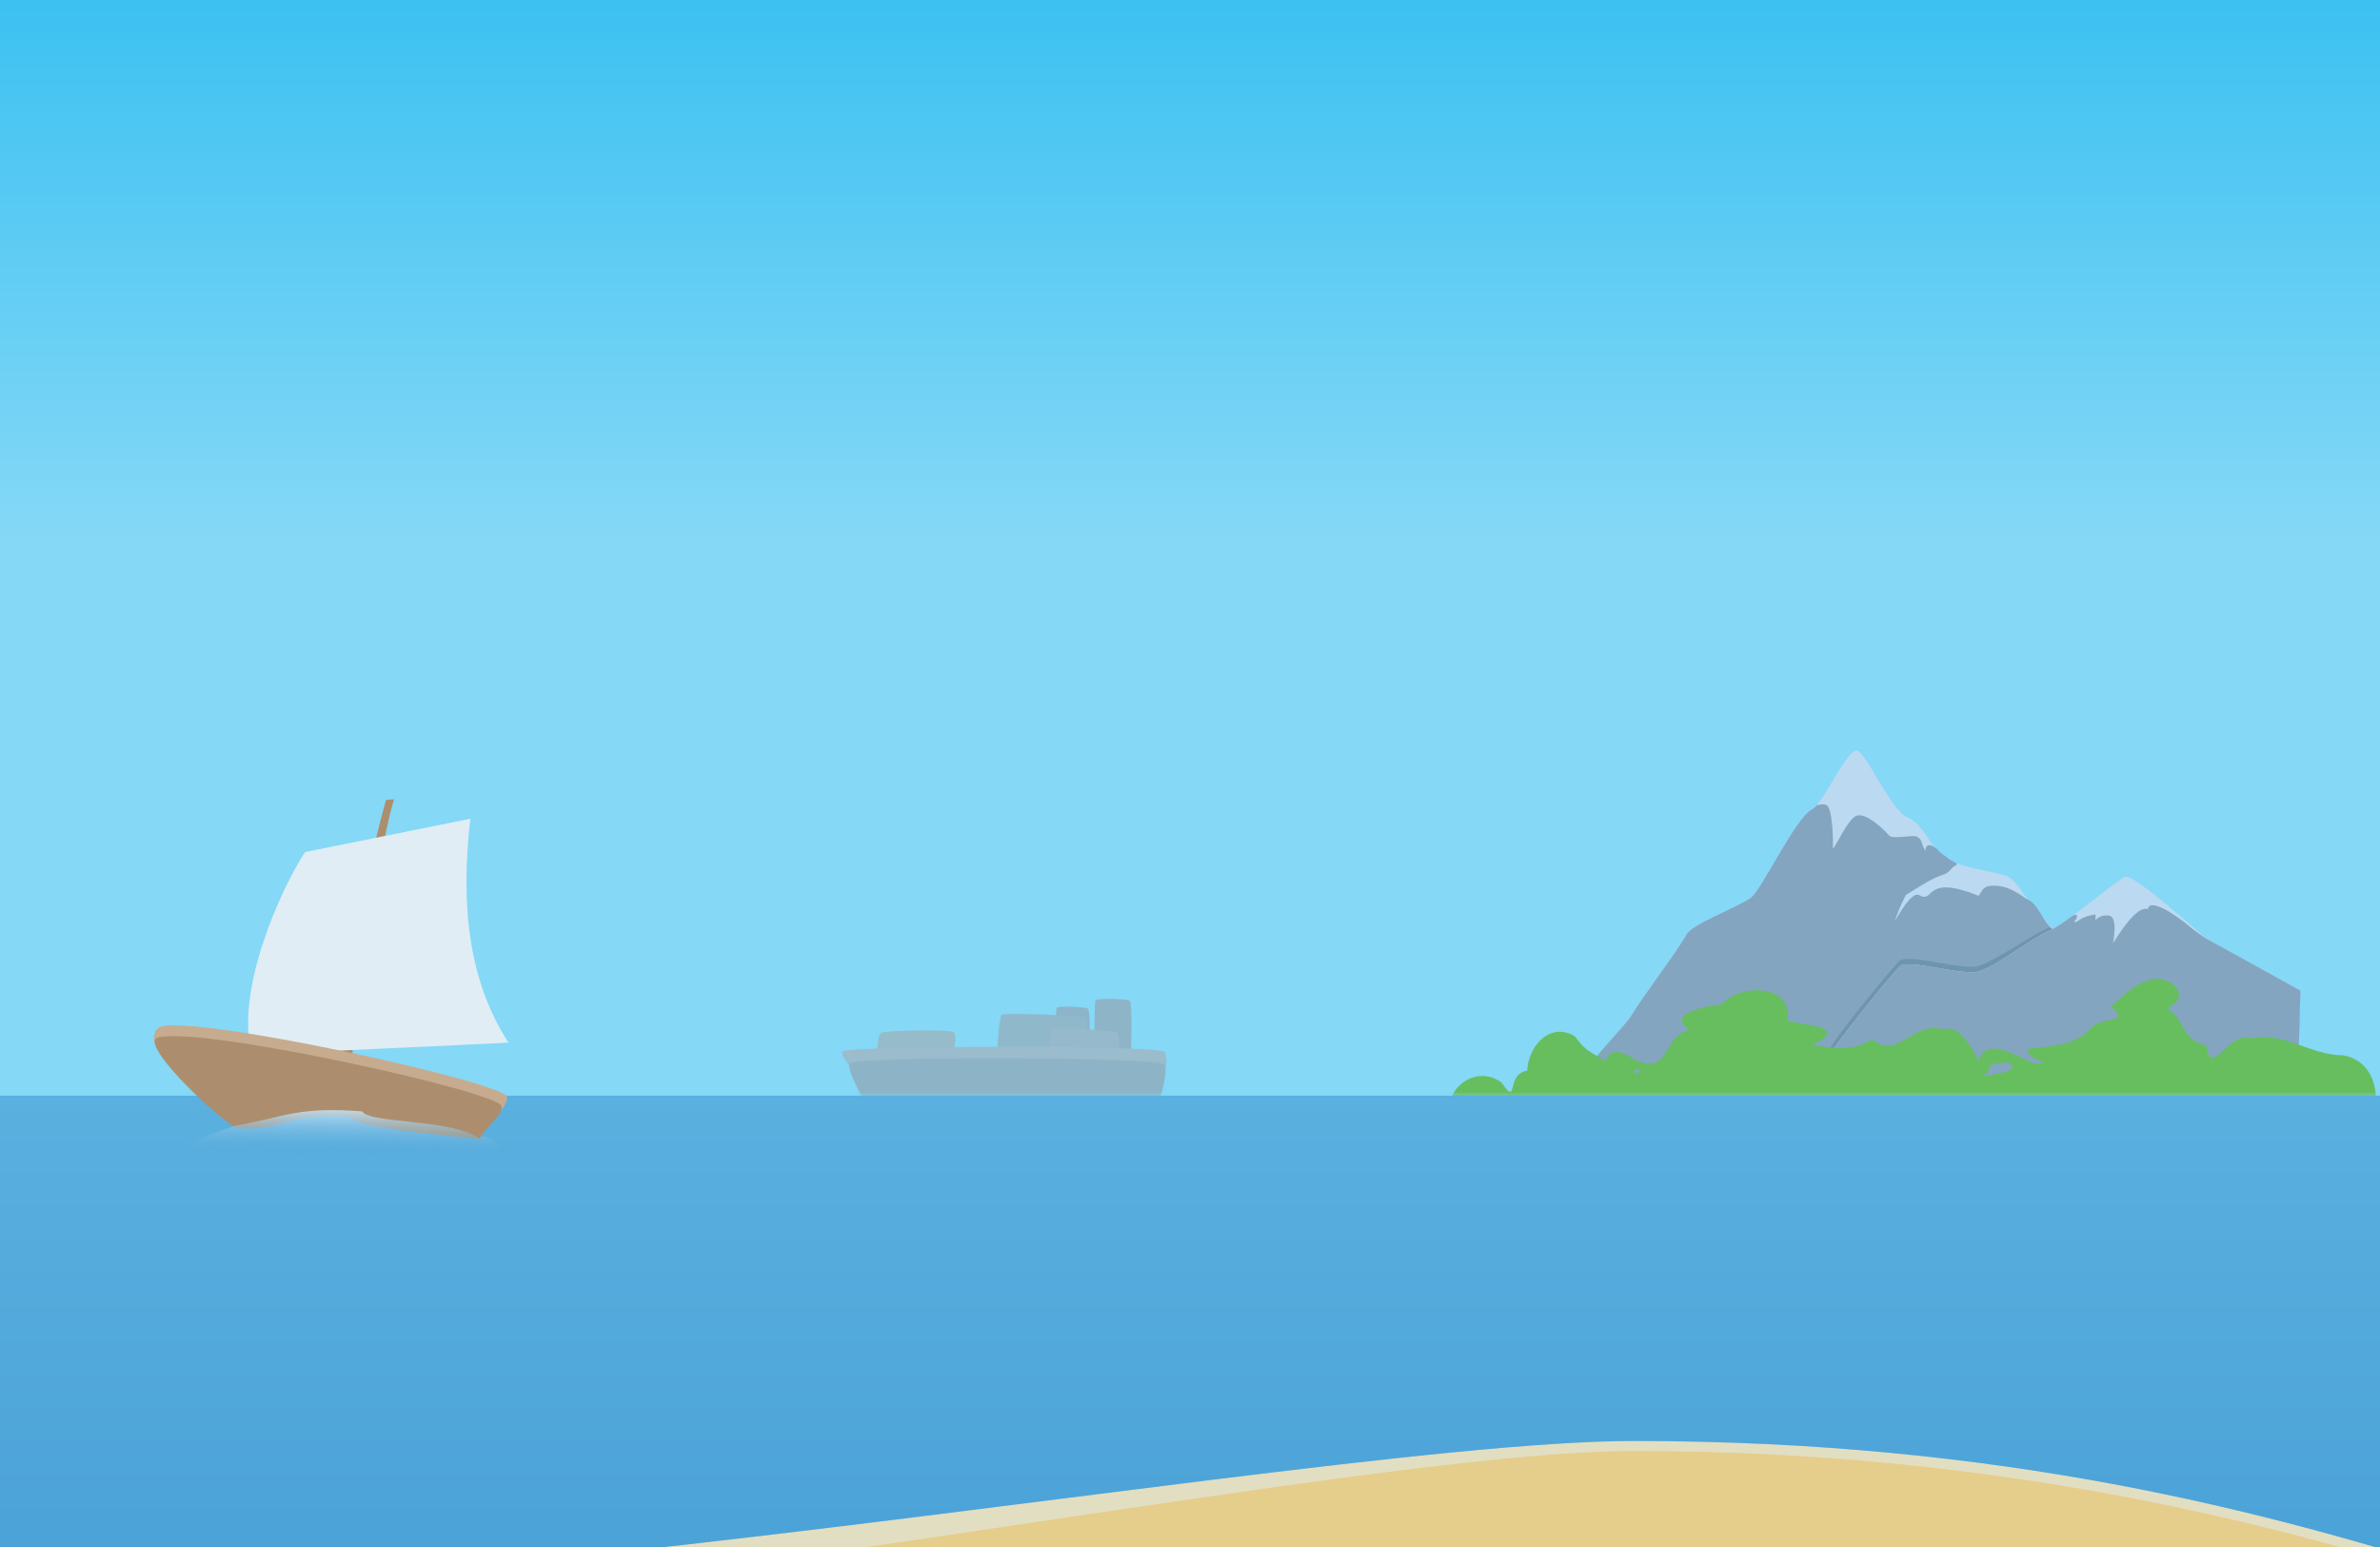 <?xml version="1.0" encoding="UTF-8" standalone="no"?>
<!-- Created with Inkscape (http://www.inkscape.org/) -->

<svg
   xmlns:dc="http://purl.org/dc/elements/1.1/"
   xmlns:cc="http://creativecommons.org/ns#"
   xmlns:rdf="http://www.w3.org/1999/02/22-rdf-syntax-ns#"
   xmlns:svg="http://www.w3.org/2000/svg"
   xmlns="http://www.w3.org/2000/svg"
   xmlns:xlink="http://www.w3.org/1999/xlink"
   xmlns:sodipodi="http://sodipodi.sourceforge.net/DTD/sodipodi-0.dtd"
   xmlns:inkscape="http://www.inkscape.org/namespaces/inkscape"
   width="1920"
   height="1248"
   id="svg2"
   version="1.1"
   inkscape:version="0.48.4 r9939"
   sodipodi:docname="background.svg"
   inkscape:export-filename="/home/timo/dessin/GCompriz/pics/GCompris-BallcatchB.png"
   inkscape:export-xdpi="90"
   inkscape:export-ydpi="90">
  <defs
     id="defs4">
    <linearGradient
       inkscape:collect="always"
       id="linearGradient4682">
      <stop
         style="stop-color:#daecf7;stop-opacity:1"
         offset="0"
         id="stop4684" />
      <stop
         style="stop-color:#4ba2d6;stop-opacity:0;"
         offset="1"
         id="stop4686" />
    </linearGradient>
    <linearGradient
       inkscape:collect="always"
       id="linearGradient4610">
      <stop
         style="stop-color:#3cc1f1;stop-opacity:1"
         offset="0"
         id="stop4612" />
      <stop
         style="stop-color:#85d8f6;stop-opacity:1"
         offset="1"
         id="stop4614" />
    </linearGradient>
    <linearGradient
       inkscape:collect="always"
       xlink:href="#linearGradient4610"
       id="linearGradient4616"
       x1="924.365"
       y1="0"
       x2="924.365"
       y2="433.515"
       gradientUnits="userSpaceOnUse" />
    <linearGradient
       id="linearGradient5805-6">
      <stop
         style="stop-color:#85d8f6;stop-opacity:1"
         offset="0"
         id="stop5807-1" />
      <stop
         style="stop-color:#4ba2d6;stop-opacity:1;"
         offset="1"
         id="stop5809-8" />
    </linearGradient>
    <filter
       y="-0.2"
       height="1.4"
       inkscape:label="Rough and dilate"
       inkscape:menu="Distort"
       inkscape:menu-tooltip="Create a turbulent contour around"
       color-interpolation-filters="sRGB"
       id="filter4643-7">
      <feMorphology
         radius="7"
         operator="dilate"
         result="result8"
         in="SourceGraphic"
         id="feMorphology4645-9" />
      <feComposite
         k4="0"
         k2="0"
         in2="result8"
         result="result10"
         in="SourceGraphic"
         operator="arithmetic"
         k1="0.5"
         k3="0.5"
         id="feComposite4647-2" />
      <feTurbulence
         result="result11"
         type="fractalNoise"
         numOctaves="3"
         baseFrequency="0.07"
         id="feTurbulence4649-0" />
      <feDisplacementMap
         yChannelSelector="A"
         result="result12"
         in2="result11"
         in="result10"
         xChannelSelector="R"
         scale="10"
         id="feDisplacementMap4651-2" />
      <feComposite
         k4="0"
         operator="arithmetic"
         result="result13"
         in="SourceGraphic"
         in2="result12"
         k1="0.25"
         k2="0.25"
         k3="0.75"
         id="feComposite4653-3" />
    </filter>
    <linearGradient
       inkscape:collect="always"
       xlink:href="#linearGradient4682"
       id="linearGradient4688"
       x1="282.807"
       y1="434.644"
       x2="282.26"
       y2="477.598"
       gradientUnits="userSpaceOnUse"
       gradientTransform="translate(-962.918,-355.988)" />
    <linearGradient
       inkscape:collect="always"
       xlink:href="#linearGradient5805-6"
       id="linearGradient3046"
       gradientUnits="userSpaceOnUse"
       gradientTransform="translate(2,-4.863341e-8)"
       x1="980.014"
       y1="413.97"
       x2="980.014"
       y2="755.023" />
  </defs>
  <sodipodi:namedview
     id="base"
     pagecolor="#ffffff"
     bordercolor="#666666"
     borderopacity="1.0"
     inkscape:pageopacity="0.0"
     inkscape:pageshadow="2"
     inkscape:zoom="0.32862334"
     inkscape:cx="1029.0525"
     inkscape:cy="328.18343"
     inkscape:document-units="px"
     inkscape:current-layer="layer11"
     showgrid="false"
     fit-margin-top="0"
     fit-margin-left="0"
     fit-margin-right="0"
     fit-margin-bottom="0"
     inkscape:window-width="1366"
     inkscape:window-height="748"
     inkscape:window-x="-2"
     inkscape:window-y="-3"
     inkscape:window-maximized="1"
     showguides="true"
     inkscape:guide-bbox="true">
    <inkscape:grid
       type="xygrid"
       id="grid3795"
       empspacing="5"
       visible="true"
       enabled="true"
       snapvisiblegridlinesonly="true" />
    <sodipodi:guide
       orientation="0,1"
       position="0,0"
       id="guide3797" />
    <sodipodi:guide
       orientation="1,0"
       position="0,0"
       id="guide3832" />
    <sodipodi:guide
       orientation="0,1"
       position="0,1248"
       id="guide3834" />
    <sodipodi:guide
       orientation="1,0"
       position="1920,1248"
       id="guide3836" />
  </sodipodi:namedview>
  <g
     inkscape:groupmode="layer"
     id="layer3"
     inkscape:label="BG"
     style="display:inline">
    <rect
       style="color:#000000;display:inline;overflow:visible;visibility:visible;opacity:1;fill:url(#linearGradient4616);fill-opacity:1;fill-rule:nonzero;stroke:none;stroke-width:0.5;marker:none;enable-background:accumulate"
       id="rect4608"
       width="1920"
       height="1248"
       x="0"
       y="0" />
    <rect
       style="color:#000000;fill:#e5cd8b;fill-opacity:1;fill-rule:nonzero;stroke:none;stroke-width:0.5;marker:none;visibility:visible;display:inline;overflow:visible;enable-background:accumulate"
       id="rect4620"
       width="1920"
       height="330.466"
       x="0"
       y="917.534" />
    <g
       id="g3048"
       transform="translate(-857.872,757.976)">
      <path
         sodipodi:nodetypes="csssssssssssscc"
         inkscape:connector-curvature="0"
         id="path4660"
         d="m 2085.43,181.284 c 39.881,-71.593 81.213,-107.902 88.475,-119.994 9.418,-15.683 37.979,-53.15 44.299,-65.16 4.546,-8.639 39.881,-21.398 51.968,-29.764 8.57,-5.932 36.384,-65.16 49.576,-71.455 8.978,-4.284 28.642,-50.935 36.998,-47.158 6.964,3.148 28.144,49.137 39.268,53.343 14.603,5.522 20.692,28.268 31.66,34.071 11.039,5.84 37.331,10.195 46.554,12.549 9.672,2.468 15.14,15.365 21.214,22.047 6.074,6.682 5.614,5.826 18.806,22.447 13.191,16.621 29.635,81.174 46.999,97.022 17.364,15.848 36.2,62.178 32.825,87.966 -3.375,25.788 -510.113,10.216 -510.113,10.216 z"
         style="fill:#bbd9f0;fill-opacity:1;stroke:none" />
      <path
         sodipodi:nodetypes="cccsssccssccsccscscsccccsscsc"
         inkscape:connector-curvature="0"
         id="path4660-3"
         d="m 2328.495,-109.126 c -1.498,-0.033 -3.259,0.313 -5.156,0.906 -1.315,1.523 -2.539,2.622 -3.594,3.125 -13.192,6.295 -40.992,65.537 -49.562,71.469 -12.087,8.366 -47.423,21.111 -51.969,29.75 -6.32,12.01 -34.894,49.474 -44.313,65.156 -7.262,12.092 -48.587,48.407 -88.469,120 l -1.469,6.125 c 0,0 506.719,15.569 510.094,-10.219 3.375,-25.788 -15.449,-72.121 -32.812,-87.969 -17.364,-15.848 -33.809,-80.379 -47,-97 -10.046,-8.974 -12.17,-21.653 -21.87,-25.205 -9.905,-7.013 -16.537,-10.321 -25.756,-10.497 -9.219,-0.176 -9.397,3.968 -12.494,8.153 -43.851,-17.609 -35.201,5.286 -47.128,-0.015 -7.056,-6.245 -21.152,22.701 -20.3,19.806 1.568,-5.329 4.439,-11.914 8.649,-20.426 9.093,-5.52 21.045,-13.716 30.914,-16.692 4.912,-1.481 5.812,-6.024 9.318,-7.014 2.785,-2.583 -1.972,-2.305 -6.832,-6.423 -2.421,-2.051 -5.828,-3.624 -8.157,-6.844 -5.173,-4.142 -8.842,-5.064 -9.469,1.264 -3.941,-5.873 -1.798,-8.706 -7.185,-11.527 -2.863,-1.328 -19.468,2.461 -22.159,-0.8 -2.69,-3.26 -18.159,-18.971 -26.25,-15.906 -8.091,3.065 -19.41,31.868 -19.062,25.094 0.347,-6.775 -0.375,-27.709 -4.063,-32.687 -0.807,-1.089 -2.187,-1.588 -3.906,-1.625 z"
         style="fill:#83a5c0;fill-opacity:1;stroke:none" />
      <path
         sodipodi:nodetypes="ccscsssssc"
         inkscape:connector-curvature="0"
         id="path4687-7"
         d="m 2713.575,41.261 c -3.374,-1.905 -68.596,-38.102 -75.406,-41.636 -3.221,-2.513 -85.818,1.465 -93.133,3.93 -6.062,2.043 -22.691,-6.436 -33.654,-13.245 -13.653,4.995 -43.968,27.116 -57.403,30.989 -13.442,3.875 -56.972,-10.5 -63.718,-4.114 -7.496,7.097 -53.809,64 -58.626,74.63 -4.816,10.63 -40.74,57.622 -30.77,64.415 9.97,6.792 394.212,25.042 402.311,21.591 8.099,-3.451 10.4,-136.56 10.4,-136.56 z"
         style="fill:#6e95ad;fill-opacity:1;stroke:none" />
      <path
         sodipodi:nodetypes="ccsssssssc"
         inkscape:connector-curvature="0"
         id="path4687"
         d="m 2713.575,41.261 c -3.374,-1.905 -68.596,-38.102 -75.406,-41.636 -3.221,-2.513 -58.55,-52.771 -65.866,-50.306 -6.062,2.043 -47.49,37.743 -60.926,43.293 -13.437,5.55 -43.596,29.232 -57.031,33.105 -13.442,3.875 -56.973,-10.5 -63.718,-4.114 -7.496,7.097 -53.809,64 -58.626,74.63 -4.816,10.63 -40.74,57.622 -30.77,64.415 9.97,6.792 393.844,20.625 401.943,17.174 8.099,-3.451 10.4,-136.56 10.4,-136.56 z"
         style="fill:#bbd9f0;fill-opacity:1;stroke:none" />
      <path
         sodipodi:nodetypes="ccsccscccssssssccccc"
         inkscape:connector-curvature="0"
         id="path4687-5"
         d="m 2590.618,-24.521 c -9.312,-3.459 -24.352,21.784 -28.116,27.457 0,0 4.325,-21.049 -3.159,-22.239 -7.484,-1.191 -11.031,3.812 -11.031,3.812 l 0.062,-4.688 c 0,0 -7.646,0.647 -12.344,3.969 -4.252,3.007 -6.719,3.125 -6.719,3.125 0,0 3.289,3.222 2.183,-2.322 1.471,0.102 4.184,-6.796 -1.406,-3.938 -7.666,5.621 -14.55,10.247 -18.719,11.969 -13.437,5.55 -43.596,29.221 -57.031,33.094 -13.442,3.875 -56.973,-10.511 -63.719,-4.125 -7.496,7.097 -53.809,63.995 -58.625,74.625 -4.816,10.63 -40.72,57.645 -30.75,64.438 9.97,6.792 393.839,20.608 401.938,17.156 8.099,-3.451 10.406,-136.563 10.406,-136.563 -3.374,-1.905 -68.596,-38.091 -75.406,-41.625 -0.947,-0.738 -9.968,-6.566 -17.372,-13 -19.337,-14.831 -29.498,-17.334 -30.192,-11.145 z"
         style="fill:#83a5c0;fill-opacity:1;stroke:none" />
      <path
         sodipodi:nodetypes="sccccccccccccccccccccccccscccccccccccc"
         inkscape:connector-curvature="0"
         id="path4329"
         d="m 2597.588,31.687 c -0.474,0.01 -0.961,0.048 -1.438,0.094 -15.342,2.09 -25.199,13.635 -35.5,22.344 18.777,15.033 -11.113,6.382 -18.25,19.906 -15.528,13.162 -30.195,10.734 -48.5,14.375 -2.927,8.962 25.122,10.816 4.781,11.562 -8.55,-3.032 -38.443,-23.374 -44.469,-2.812 0.92,5.474 -11.786,-30.423 -28.938,-24.75 -23.773,-7.156 -36.646,25.18 -57.25,8.062 -15.287,9.646 -29.492,7.479 -48.062,4.406 35.889,-16.603 -20.977,-16.397 -19.813,-20 3.382,-30.846 -40.746,-28.39 -53.281,-12.5 -11.952,0.931 -46.371,7.572 -25.688,20.5 -21.265,3.486 -15.847,35.01 -41.031,25.5 -4.499,-0.505 -20.825,-17.02 -27.219,-0.219 -10.587,-7.667 -14.618,-6.201 -24.75,-20.344 -21.699,-12.046 -37.737,10.323 -38.25,27.906 -17.942,2.789 -6.509,30.047 -20.844,9.531 -24.4,-17.424 -50.703,13.608 -36.938,23.594 -18.471,8.535 16.492,22.878 28.125,18.75 64.483,6.972 697.815,11.871 709.75,-4.625 9.066,-20.708 6.691,-54.414 -21.844,-59.594 -26.435,-0.033 -46.763,-18.922 -74.375,-13.688 -19.34,-5.948 -31.932,33.481 -36.031,5.688 -20.865,-4.544 -16.061,-19.729 -31.937,-30.406 19.391,-7.127 6.436,-23.601 -8.25,-23.281 z m -285.781,53.812 c 0.202,0.003 0.499,0.105 0.938,0.375 -0.74,1.501 -1.812,-0.387 -0.938,-0.375 z m -161.094,4.219 c -1.517,2.427 1.517,2.428 0,0 z m 402.844,5.469 c 2.028,0.017 -0.677,0.966 0,0 z m -75.125,3.938 c 13.002,8.61 -24.453,11.052 -20.469,10.469 12.095,-9.575 -3.88,-8.678 20.469,-10.469 z m -301.25,4.969 c 10.182,1.706 -4.624,7.861 0,0 z"
         style="color:#000000;fill:#67be5f;fill-opacity:1;fill-rule:nonzero;stroke:none;stroke-width:0.5;marker:none;visibility:visible;display:inline;overflow:visible;enable-background:accumulate" />
    </g>
  </g>
  <g
     inkscape:groupmode="layer"
     id="layer11"
     inkscape:label="boatB"
     style="display:inline">
    <g
       id="g3056"
       transform="translate(1050.456,812.432)">
      <path
         sodipodi:nodetypes="cssccc"
         inkscape:connector-curvature="0"
         id="path4644"
         d="m -167.634,45.694 c 0,0 29.271,1.086 29.271,0.352 0,-0.733 2.107,-49.945 -0.916,-51.299 -3.023,-1.353 -26.263,-2.221 -27.375,-0.092 -1.112,2.129 -0.979,51.038 -0.979,51.038 z"
         style="fill:#8db4c7;fill-opacity:1;stroke:none" />
      <path
         sodipodi:nodetypes="csscc"
         inkscape:connector-curvature="0"
         id="path4644-4"
         d="m -199.068,51.832 c 0,0 27.07,1.396 27.07,0.663 0,-0.733 2.107,-49.945 -0.916,-51.299 -3.023,-1.353 -24.062,-2.531 -25.174,-0.402 -1.112,2.129 -0.979,51.038 -0.979,51.038 z"
         style="fill:#8db4c8;fill-opacity:1;stroke:none" />
      <path
         inkscape:connector-curvature="0"
         id="path4642"
         d="m -246.111,40.072 c 1.285,-0.663 71.019,1.05 71.019,1.05 0,0 2.365,-31.151 0,-32.787 -2.365,-1.635 -64.51,-3.778 -67.134,-2.242 -2.624,1.537 -3.885,33.978 -3.885,33.978 z"
         style="fill:#90b8cb;fill-opacity:1;stroke:none" />
      <path
         sodipodi:nodetypes="ccccc"
         inkscape:connector-curvature="0"
         id="path4640"
         d="m -203.992,43.445 c 2.24,1.403 50.904,5.202 53.81,3.567 2.906,-1.635 3.65,-25.42 0.877,-26.59 -2.773,-1.17 -49.855,-4.963 -52.604,-2.094 -1.42,2.897 -5.028,26.3 -2.083,25.117 z"
         style="fill:#96b9cc;fill-opacity:1;stroke:none" />
      <path
         inkscape:connector-curvature="0"
         id="path4638"
         d="m -342.885,41.867 c 3.243,1.403 56.638,1.579 58.949,0.226 2.311,-1.353 6.313,-20.168 2.687,-22.058 -3.627,-1.889 -54.476,-1.438 -58.299,0.818 -3.822,2.256 -3.337,21.014 -3.337,21.014 z"
         style="fill:#96bcc9;fill-opacity:1;stroke:none" />
      <path
         sodipodi:nodetypes="csssc"
         inkscape:connector-curvature="0"
         id="path4618"
         d="m -118.535,72.845 c 3.431,-0.409 13.042,-29.541 7.394,-36.756 -4.356,-5.564 -250.201,-5.006 -259.175,-0.493 -2.509,1.262 1.614,7.444 5.506,11.935 5.087,5.868 246.275,25.314 246.275,25.314 z"
         style="fill:#9bbccd;fill-opacity:1;stroke:none" />
      <path
         sodipodi:nodetypes="csssc"
         inkscape:connector-curvature="0"
         id="path4618-4"
         d="m -124.511,95.544 c 3.431,-0.409 18.635,-42.301 12.987,-49.515 -4.356,-5.564 -242.456,-6.864 -253.356,-0.705 -4.971,2.809 20.835,51.01 28.558,51.827 7.723,0.818 211.811,-1.607 211.811,-1.607 z"
         style="fill:#8db4c6;fill-opacity:1;stroke:none" />
    </g>
  </g>
  <g
     inkscape:groupmode="layer"
     id="layer5"
     inkscape:label="sea"
     style="display:inline" />
  <g
     inkscape:groupmode="layer"
     id="layer4"
     inkscape:label="seaFX"
     style="display:inline">
    <g
       id="g3041"
       transform="matrix(1,0,0,1.101,-46.687,429.47)">
      <path
         sodipodi:nodetypes="cczzzc"
         inkscape:connector-curvature="0"
         id="rect4622-6"
         d="m -173.432,572.772 2236.075,0 c 110.822,18.624 164.764,255.903 -4.121,205.086 C 1889.637,727.042 1660.565,673.102 1364.605,673.102 c -295.959,0 -1382.605,228.698 -1558.038,85.407 -175.432,-143.291 20,-185.737 20,-185.737 z"
         style="opacity:0.5;color:#000000;fill:#e1f1fb;fill-opacity:1;fill-rule:nonzero;stroke:none;stroke-width:0.5;marker:none;visibility:visible;display:inline;overflow:visible;enable-background:accumulate" />
      <path
         sodipodi:nodetypes="cczzzc"
         inkscape:connector-curvature="0"
         id="rect4622"
         d="m -173.432,412.772 2236.075,0 c 110.822,18.007 148.885,402.114 -20,352.982 -168.885,-49.132 -382.078,-100 -678.038,-100 -295.959,0 -1382.605,198.54 -1558.038,60 -175.432,-138.54 20,-312.982 20,-312.982 z"
         style="color:#000000;fill:#4ba2d6;fill-opacity:1;fill-rule:nonzero;stroke:none;stroke-width:0.5;marker:none;visibility:visible;display:inline;overflow:visible;enable-background:accumulate" />
      <path
         sodipodi:nodetypes="cczzzc"
         inkscape:connector-curvature="0"
         id="rect4622-0"
         d="m -173.432,410.772 2236.075,0 c 110.822,18.007 148.885,404.114 -20,354.982 -168.885,-49.132 -382.078,-100 -678.038,-100 -295.959,0 -1382.605,198.54 -1558.038,60 -175.432,-138.54 20,-314.982 20,-314.982 z"
         style="opacity:0.514;color:#000000;fill:url(#linearGradient3046);fill-opacity:1;fill-rule:nonzero;stroke:none;stroke-width:0.5;marker:none;visibility:visible;display:inline;overflow:visible;filter:url(#filter4643-7);enable-background:accumulate" />
    </g>
  </g>
  <g
     inkscape:groupmode="layer"
     id="layer10"
     inkscape:label="boatA"
     style="display:inline;opacity:1">
    <g
       id="g3065"
       transform="translate(960,811.185)">
      <path
         sodipodi:nodetypes="ccccc"
         inkscape:connector-curvature="0"
         id="path4579"
         d="m -648.608,-165.865 6.485,-0.536 c -8.595,27.134 -29.041,140.161 -34.558,217.009 l -11.154,-2.143 c 7.624,-75.838 23.259,-156.671 39.226,-214.33 z"
         style="fill:#ac8e6e;fill-opacity:1;stroke:none" />
      <path
         sodipodi:nodetypes="ccccc"
         inkscape:connector-curvature="0"
         id="path4577"
         d="m -713.87,-123.822 133.312,-26.872 c -7.704,67.223 -2.424,129.377 30.767,180.634 l -206.814,9.756 c -14.457,-49.98 22.735,-133.187 42.735,-163.518 z"
         style="fill:#e0edf4;fill-opacity:1;stroke:none" />
      <path
         sodipodi:nodetypes="cssssc"
         inkscape:connector-curvature="0"
         id="path4575-5"
         d="m -573.031,107.443 c 4.121,-8.972 23.987,-26.568 22.015,-33.88 -3.218,-11.927 -252.736,-66.603 -279.87,-56.271 -4.91,1.87 -6.662,10.521 -2.998,15.141 2.332,2.941 111.715,42.033 159.557,44.03 47.843,1.997 101.297,30.98 101.297,30.98 z"
         style="fill:#c7ab8e;fill-opacity:1;stroke:none" />
      <path
         sodipodi:nodetypes="cssscc"
         inkscape:connector-curvature="0"
         id="path4575-9"
         d="m -573.031,107.443 c 4.121,-8.972 19.641,-19.006 17.668,-26.317 -3.218,-11.927 -244.573,-65.121 -277.371,-55.241 -16.696,5.029 56.03,72.644 64.614,73.065 39.453,1.933 37.875,-13.307 89.739,-9.346 6.171,10.471 105.351,17.84 105.351,17.84 z"
         style="fill:#ac8e6e;fill-opacity:1;stroke:none" />
      <path
         sodipodi:nodetypes="csssscc"
         inkscape:connector-curvature="0"
         id="path4575-9-5"
         d="m -573.031,107.443 c 4.121,-8.972 26.968,15.426 16.123,9.847 -10.535,-5.42 -108.853,60.632 -173.109,55.028 -64.255,-5.604 -70.058,-60.028 -78.436,-58.232 -17.05,3.655 30.814,-15.67 39.269,-17.211 39.276,-7.16 49.484,-15.421 101.347,-11.46 5.553,10.015 73.036,5.88 94.805,22.027 z"
         style="fill:url(#linearGradient4688);fill-opacity:1;stroke:none;filter:url(#filter4643-7)" />
    </g>
  </g>
</svg>
